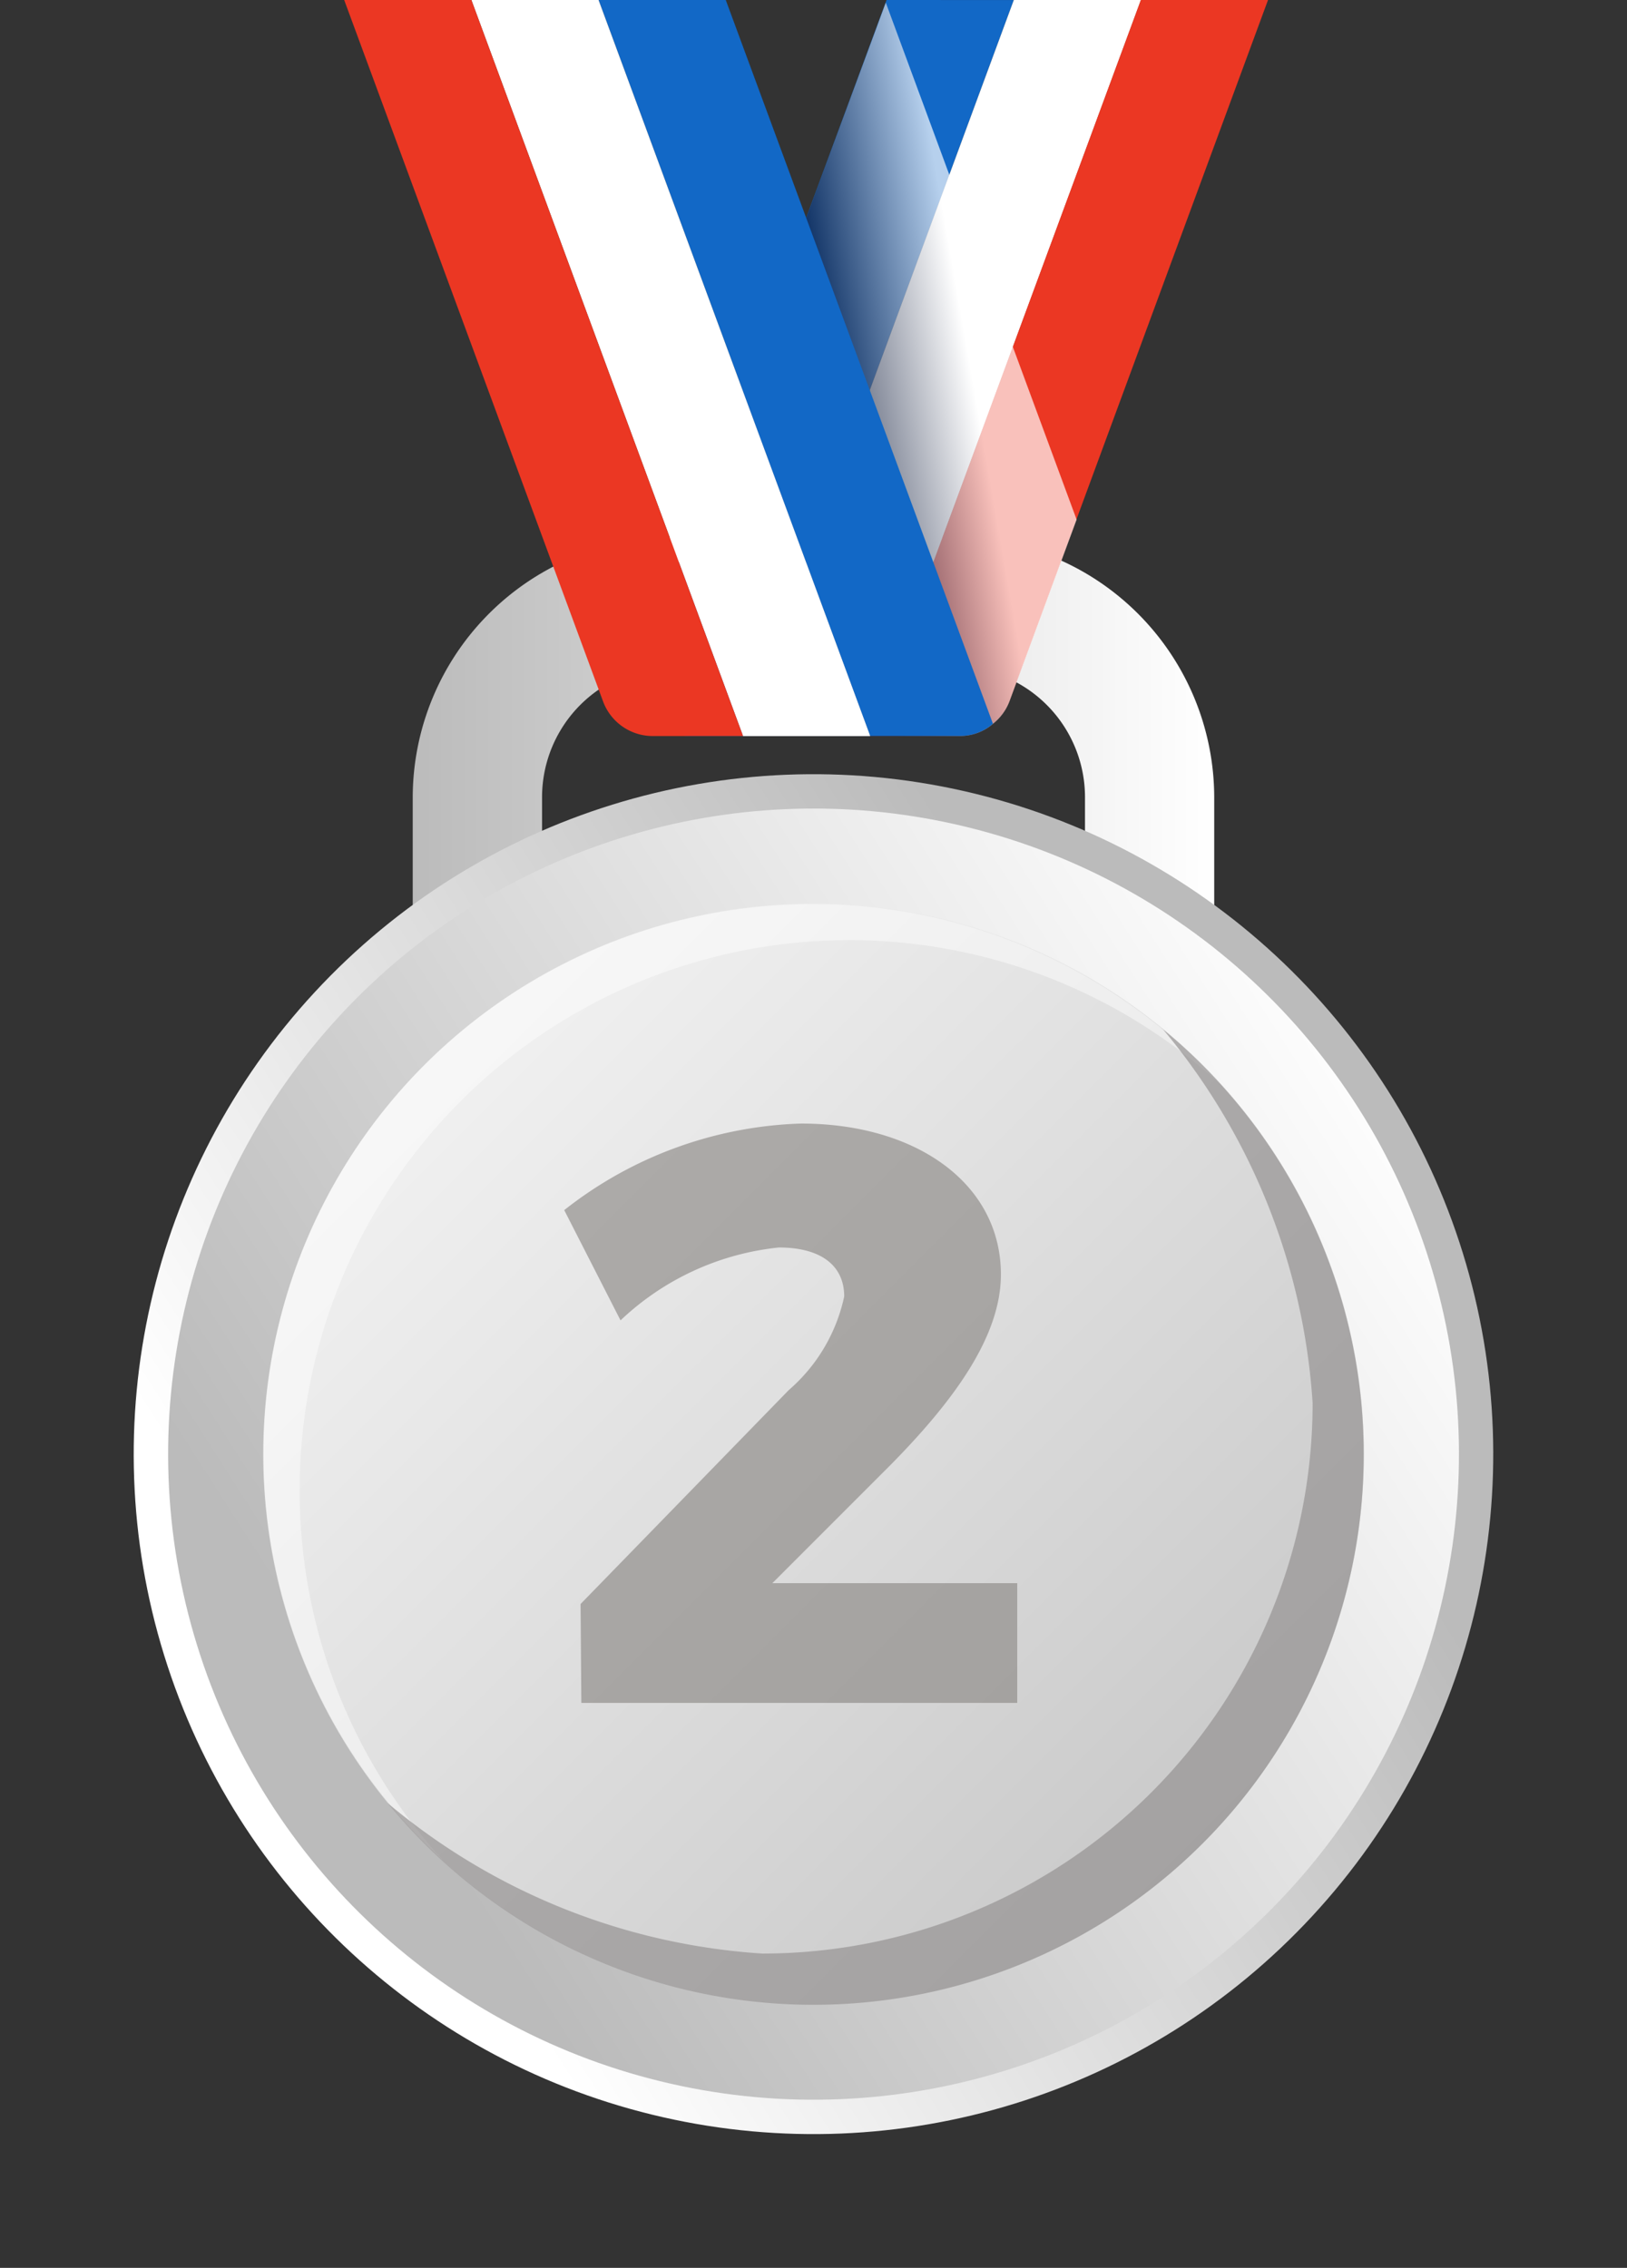 <svg xmlns="http://www.w3.org/2000/svg" xmlns:xlink="http://www.w3.org/1999/xlink" width="31.264" height="43.567" viewBox="0 0 31.264 43.567">
  <rect x="0" y="0" width="31.264" height="43.567" fill="#333333" stroke="none"/>
  <defs>
    <linearGradient id="linear-gradient" y1="0.5" x2="1" y2="0.5" gradientUnits="objectBoundingBox">
      <stop offset="0" stop-color="#bbb"/>
      <stop offset="1" stop-color="#fff"/>
    </linearGradient>
    <linearGradient id="linear-gradient-2" x1="0.737" y1="0.737" x2="0.213" y2="0.213" xlink:href="#linear-gradient"/>
    <linearGradient id="linear-gradient-3" x1="0.212" y1="0.212" x2="0.88" y2="0.88" xlink:href="#linear-gradient"/>
    <linearGradient id="linear-gradient-4" x1="1.108" y1="1.108" x2="-0.101" y2="-0.101" xlink:href="#linear-gradient"/>
    <linearGradient id="linear-gradient-5" x1="0.751" y1="0.474" x2="0.46" y2="0.559" gradientUnits="objectBoundingBox">
      <stop offset="0" stop-color="#fff"/>
      <stop offset="1" stop-color="#121e3d"/>
    </linearGradient>
  </defs>
  <g id="Group_624" data-name="Group 624" transform="translate(-171.878 -198.13)">
    <path id="Path_232" data-name="Path 232" d="M182.294,216.211v-2.765a2.507,2.507,0,0,1,2.508-2.508h5.417a2.507,2.507,0,0,1,2.508,2.508v2.765h2.483v-2.765a5,5,0,0,0-4.991-4.991H184.8a5,5,0,0,0-4.991,4.991v2.765Z" fill="url(#linear-gradient)"/>
    <circle id="Ellipse_40" data-name="Ellipse 40" cx="13.062" cy="13.062" r="13.062" transform="translate(171.878 235.908) rotate(-77.198)" fill="url(#linear-gradient-2)"/>
    <circle id="Ellipse_41" data-name="Ellipse 41" cx="12.402" cy="12.402" r="12.402" transform="translate(172.669 235.41) rotate(-77.197)" fill="url(#linear-gradient-3)"/>
    <g id="Group_620" data-name="Group 620">
      <circle id="Ellipse_42" data-name="Ellipse 42" cx="10.575" cy="10.575" r="10.575" transform="translate(176.936 215.49)" fill="url(#linear-gradient-4)"/>
      <path id="Path_233" data-name="Path 233" d="M177.636,226.765a10.562,10.562,0,0,1,17.685-7.811A10.563,10.563,0,1,0,180.4,233.876,10.522,10.522,0,0,1,177.636,226.765Z" fill="#fff" opacity="0.45" style="mix-blend-mode: overlay;isolation: isolate"/>
      <path id="Path_234" data-name="Path 234" d="M194.209,217.884a12.424,12.424,0,0,1,2.892,7.2,10.575,10.575,0,0,1-10.575,10.575,12.427,12.427,0,0,1-7.2-2.892,10.574,10.574,0,1,0,14.88-14.88Z" fill="#93908f" opacity="0.67" style="mix-blend-mode: multiply;isolation: isolate"/>
      <g id="Group_619" data-name="Group 619" opacity="0.67" style="mix-blend-mode: multiply;isolation: isolate">
        <path id="Path_235" data-name="Path 235" d="M188.1,223.036c0-.6-.455-.941-1.255-.941a5.188,5.188,0,0,0-3.043,1.4l-1.082-2.118a7.73,7.73,0,0,1,4.549-1.663c2.227,0,3.842,1.161,3.842,2.9,0,1.193-.909,2.432-2.133,3.671l-2.259,2.259h4.706v2.3h-8.376l-.015-1.9,4-4.109A3.285,3.285,0,0,0,188.1,223.036Z" fill="#8e8a88"/>
      </g>
    </g>
    <g id="Group_621" data-name="Group 621">
      <path id="Path_236" data-name="Path 236" d="M188.914,198.13,184.2,210.9a1.018,1.018,0,0,0,.956,1.371h.982l5.22-14.14Z" fill="#1268c6"/>
      <path id="Path_237" data-name="Path 237" d="M191.359,198.13l-5.22,14.14h2.444l5.22-14.14Z" fill="#fff"/>
      <path id="Path_238" data-name="Path 238" d="M193.8,198.13l-3.988,10.8-1.222,3.316-.006.019h1.734a.968.968,0,0,0,.639-.234,1,1,0,0,0,.317-.43l4.971-13.474Z" fill="#eb3723"/>
      <path id="Path_239" data-name="Path 239" d="M192.566,208.112l-1.291,3.494a1,1,0,0,1-.317.43.968.968,0,0,1-.639.234h-5.165a1.022,1.022,0,0,1-.955-1.373l4.7-12.716Z" opacity="0.69" fill="url(#linear-gradient-5)" style="mix-blend-mode: multiply;isolation: isolate"/>
      <path id="Path_240" data-name="Path 240" d="M185.824,198.13H183.38l5.211,14.119.006.019h1.722a.968.968,0,0,0,.639-.234l-1.145-3.1Z" fill="#1268c6"/>
      <path id="Path_241" data-name="Path 241" d="M180.936,198.13l5.22,14.14H188.6l-5.22-14.14Z" fill="#fff"/>
      <path id="Path_242" data-name="Path 242" d="M178.492,198.13l4.974,13.474a1.019,1.019,0,0,0,.956.666h1.734l-5.22-14.14Z" fill="#eb3723"/>
    </g>
  </g>
</svg>
